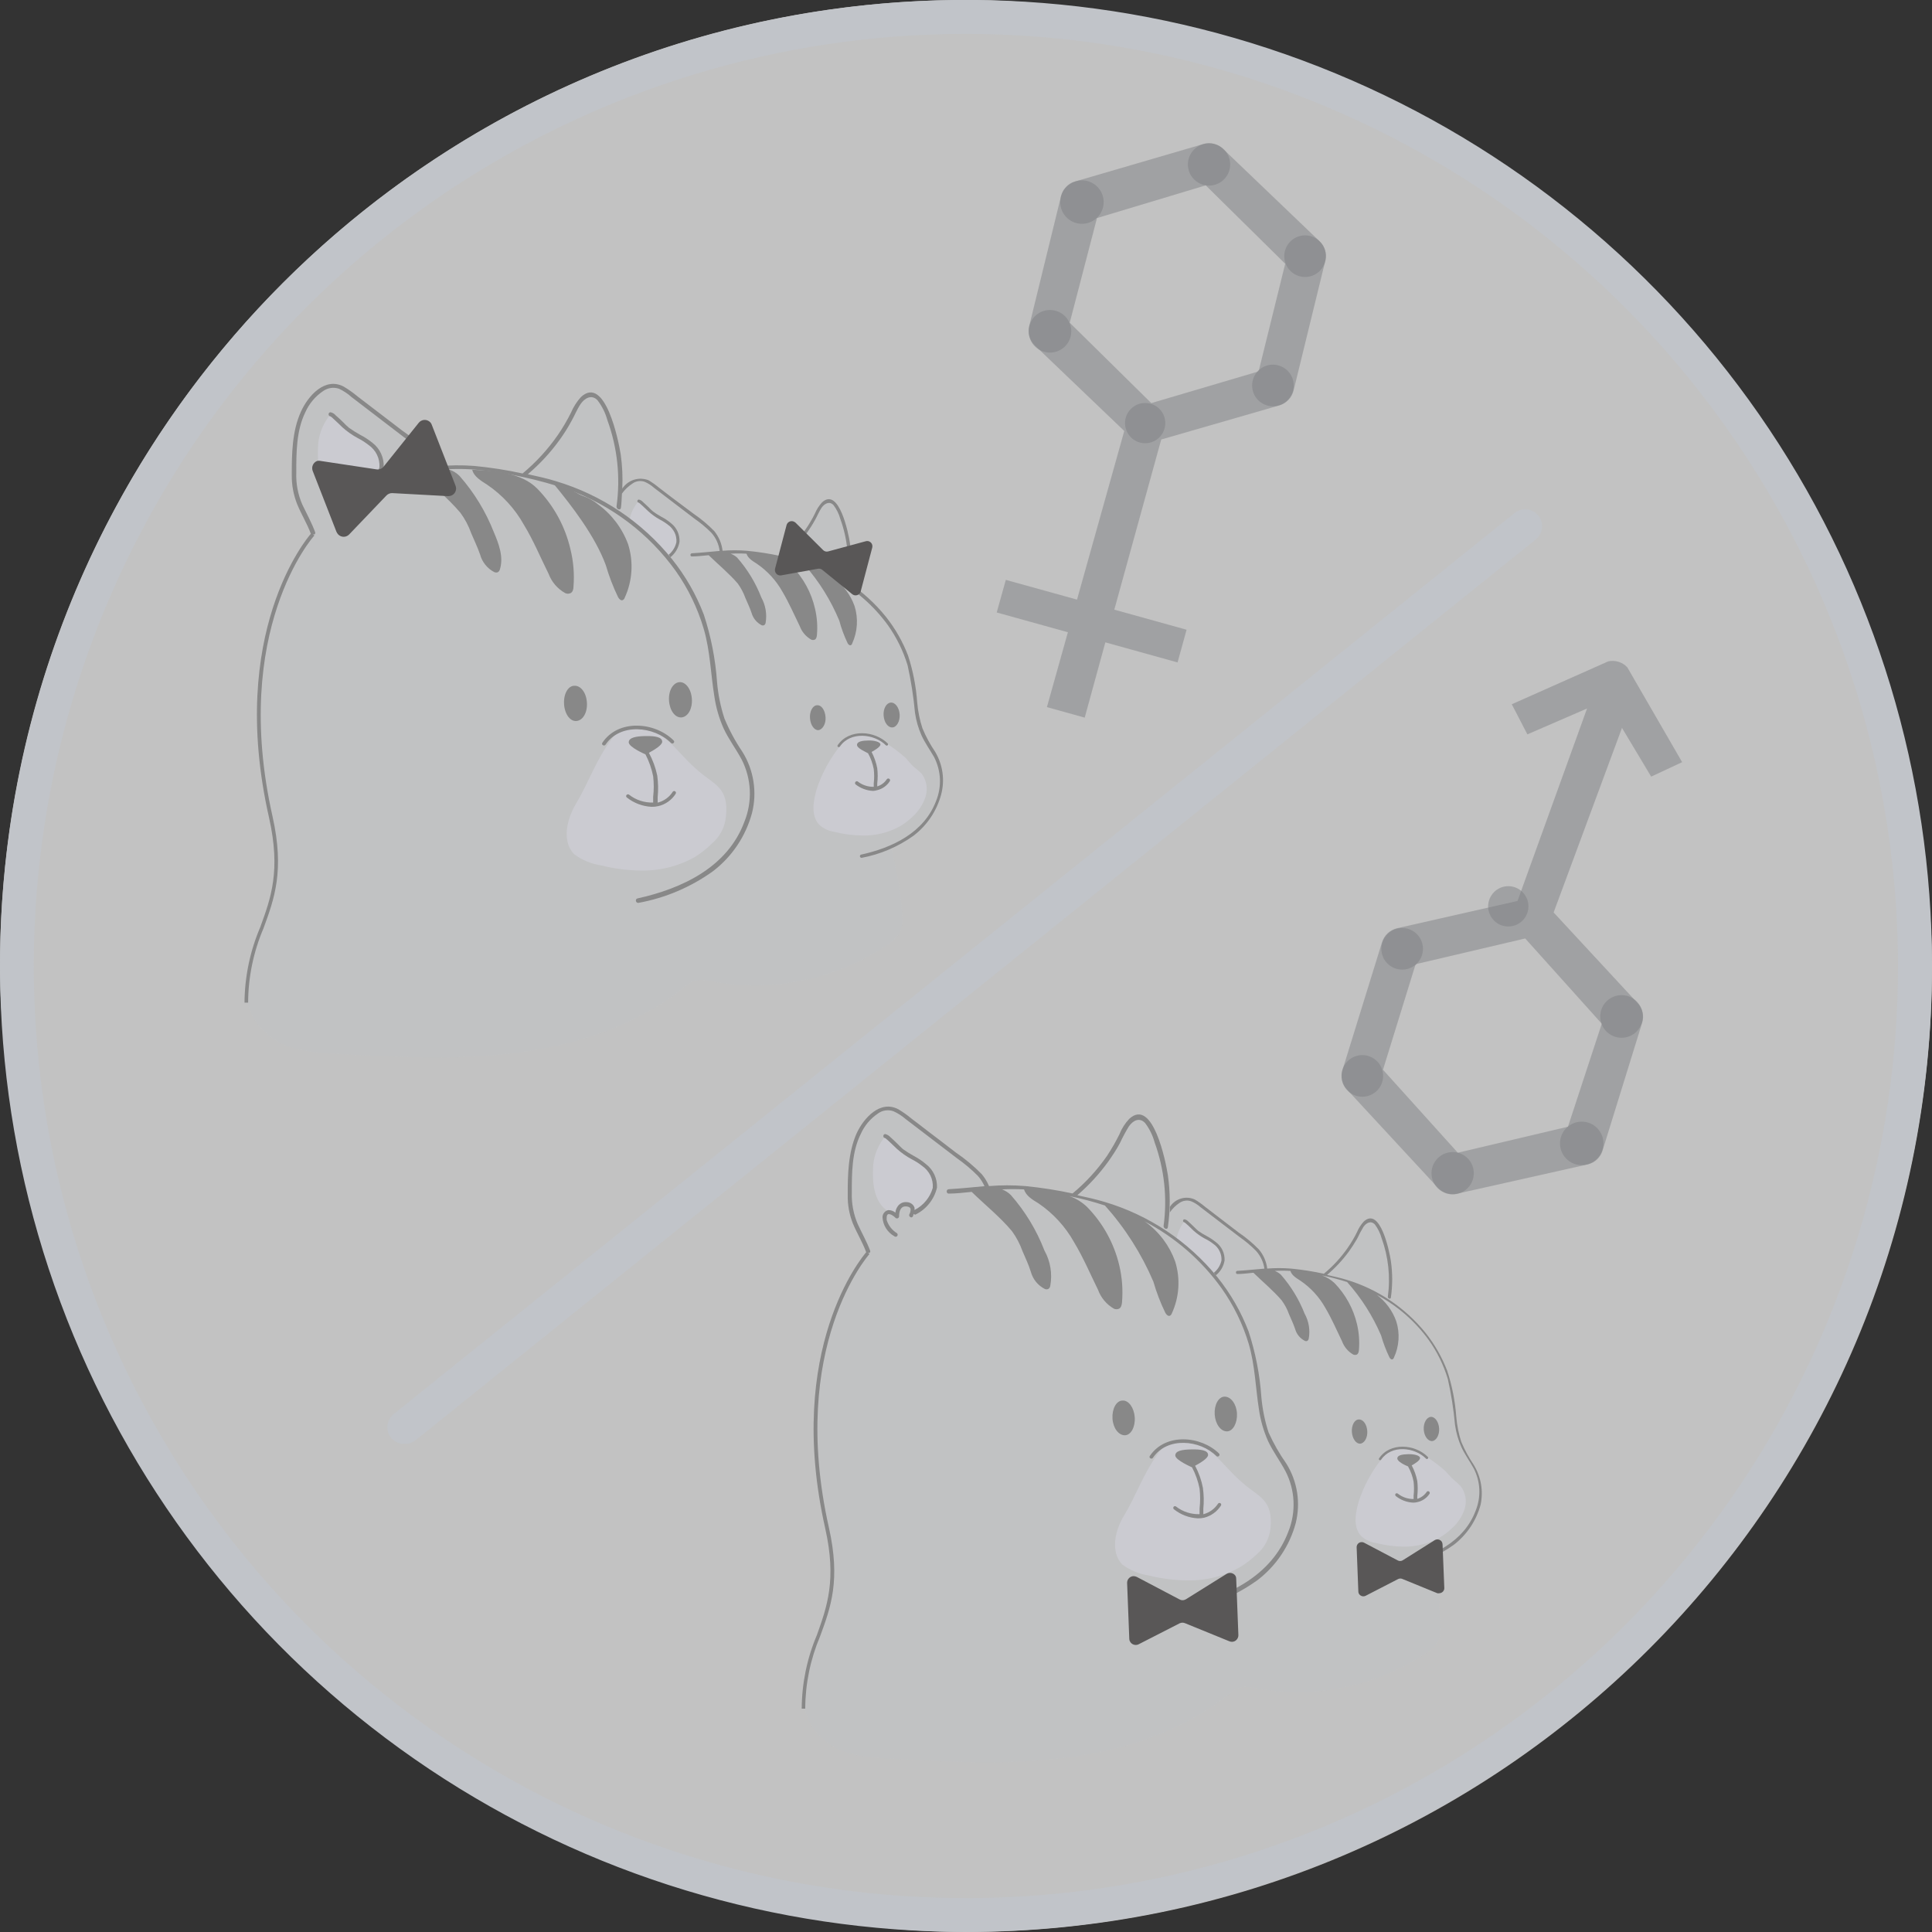 <svg width="56" height="56" viewBox="0 0 56 56" fill="none" xmlns="http://www.w3.org/2000/svg">
<rect x="0" y="0" width="56" height="56" fill="#333333" stroke="none"/>
<rect width="56" height="56" rx="28" fill="white" fill-opacity="0.7"/>
<g clip-path="url(#clip0_19_288)">
<g opacity="0.7">
<path opacity="0.7" d="M33.777 12.273C33.783 11.95 33.525 11.685 33.202 11.68C32.88 11.675 32.614 11.932 32.609 12.255C32.604 12.577 32.861 12.843 33.184 12.848C33.507 12.853 33.772 12.596 33.777 12.273Z" fill="#808184"/>
</g>
<g opacity="0.7">
<path opacity="0.7" d="M31.052 9.613C31.058 9.271 30.785 8.99 30.444 8.985C30.102 8.979 29.821 9.251 29.816 9.593C29.81 9.934 30.083 10.216 30.424 10.221C30.766 10.226 31.047 9.954 31.052 9.613Z" fill="#808184"/>
</g>
<g opacity="0.7">
<path opacity="0.7" d="M31.991 5.868C31.997 5.52 31.719 5.233 31.371 5.227C31.023 5.222 30.736 5.5 30.731 5.848C30.725 6.196 31.003 6.483 31.351 6.488C31.699 6.494 31.986 6.216 31.991 5.868Z" fill="#808184"/>
</g>
<g opacity="0.7">
<path opacity="0.7" d="M35.658 4.777C35.663 4.438 35.393 4.159 35.054 4.153C34.715 4.148 34.437 4.418 34.431 4.757C34.426 5.096 34.696 5.375 35.035 5.38C35.373 5.386 35.653 5.115 35.658 4.777Z" fill="#808184"/>
</g>
<g opacity="0.7">
<path opacity="0.7" d="M37.5 11.182C37.505 10.849 37.239 10.575 36.906 10.569C36.572 10.564 36.298 10.83 36.293 11.163C36.287 11.497 36.553 11.771 36.887 11.777C37.22 11.782 37.495 11.516 37.5 11.182Z" fill="#808184"/>
</g>
<g opacity="0.7">
<path opacity="0.7" d="M38.432 7.435C38.437 7.102 38.171 6.827 37.838 6.822C37.504 6.817 37.23 7.083 37.224 7.416C37.219 7.749 37.485 8.024 37.819 8.029C38.152 8.035 38.426 7.769 38.432 7.435Z" fill="#808184"/>
</g>
<g opacity="0.7">
<path opacity="0.7" d="M37.093 11.748C37.191 11.718 37.279 11.663 37.35 11.588C37.42 11.514 37.47 11.423 37.495 11.323L38.416 7.555C38.441 7.456 38.439 7.352 38.41 7.254C38.382 7.157 38.328 7.068 38.254 6.998L35.449 4.313C35.375 4.243 35.285 4.193 35.186 4.168C35.087 4.144 34.984 4.145 34.886 4.173L31.15 5.264C31.053 5.293 30.966 5.347 30.897 5.42C30.828 5.493 30.779 5.583 30.755 5.681L29.831 9.454C29.808 9.553 29.81 9.656 29.839 9.754C29.867 9.852 29.92 9.94 29.993 10.011L32.587 12.492L31.218 17.38L29.154 16.808L28.89 17.753L30.953 18.326L30.345 20.496L31.441 20.801L32.039 18.619L34.132 19.201L34.394 18.253L32.299 17.671L33.659 12.739L37.093 11.748ZM31.797 6.321L34.949 5.373L37.252 7.645L36.494 10.715C36.49 10.73 36.482 10.744 36.471 10.756C36.46 10.767 36.446 10.776 36.431 10.78L33.371 11.684L31.007 9.354L31.797 6.321Z" fill="#808184"/>
</g>
<g opacity="0.7">
<path opacity="0.7" d="M47.86 22.511L48.758 22.091L47.169 19.344C47.101 19.269 47.013 19.214 46.916 19.183C46.819 19.152 46.716 19.148 46.617 19.169L43.819 20.413L44.272 21.286L46.001 20.537L43.986 26.114L40.487 26.907C40.388 26.931 40.296 26.981 40.221 27.051C40.147 27.121 40.091 27.209 40.06 27.307L38.913 31.012C38.883 31.108 38.879 31.212 38.901 31.311C38.923 31.41 38.971 31.502 39.039 31.576L41.678 34.428C41.747 34.502 41.835 34.557 41.932 34.587C42.03 34.618 42.133 34.622 42.233 34.6L46.03 33.749C46.128 33.726 46.218 33.677 46.292 33.608C46.365 33.539 46.42 33.453 46.449 33.356L47.599 29.646C47.629 29.549 47.634 29.446 47.612 29.347C47.59 29.248 47.542 29.156 47.472 29.081L45.033 26.448L47.014 21.099L47.86 22.511ZM45.448 32.658L42.255 33.412L40.087 31.007L41.018 27.995C41.023 27.98 41.032 27.967 41.044 27.956C41.056 27.946 41.07 27.938 41.086 27.935L44.209 27.202L46.428 29.673L45.448 32.658Z" fill="#808184"/>
</g>
<g opacity="0.7">
<path opacity="0.7" d="M44.303 26.276C44.306 25.953 44.047 25.689 43.724 25.686C43.402 25.683 43.138 25.942 43.134 26.265C43.131 26.587 43.39 26.852 43.713 26.855C44.035 26.858 44.3 26.599 44.303 26.276Z" fill="#808184"/>
</g>
<g opacity="0.7">
<path opacity="0.7" d="M47.62 29.47C47.624 29.129 47.351 28.848 47.01 28.844C46.668 28.84 46.388 29.113 46.383 29.454C46.379 29.796 46.652 30.076 46.994 30.081C47.335 30.085 47.615 29.812 47.62 29.47Z" fill="#808184"/>
</g>
<g opacity="0.7">
<path opacity="0.7" d="M46.477 33.15C46.482 32.802 46.203 32.516 45.855 32.511C45.507 32.507 45.221 32.785 45.217 33.134C45.212 33.482 45.491 33.768 45.839 33.772C46.187 33.777 46.473 33.498 46.477 33.15Z" fill="#808184"/>
</g>
<g opacity="0.7">
<path opacity="0.7" d="M42.719 34.014C42.724 33.675 42.453 33.397 42.114 33.393C41.775 33.388 41.497 33.66 41.492 33.998C41.488 34.337 41.759 34.615 42.098 34.62C42.437 34.624 42.715 34.353 42.719 34.014Z" fill="#808184"/>
</g>
<g opacity="0.7">
<path opacity="0.7" d="M41.246 27.509C41.25 27.176 40.984 26.902 40.65 26.898C40.317 26.893 40.043 27.16 40.039 27.494C40.034 27.827 40.301 28.101 40.635 28.105C40.968 28.11 41.242 27.843 41.246 27.509Z" fill="#808184"/>
</g>
<g opacity="0.7">
<path opacity="0.7" d="M40.091 31.194C40.095 30.86 39.828 30.587 39.495 30.582C39.162 30.578 38.888 30.845 38.884 31.178C38.879 31.512 39.146 31.785 39.48 31.79C39.813 31.794 40.087 31.527 40.091 31.194Z" fill="#808184"/>
</g>
<path d="M28 55.998C22.462 55.998 17.049 54.355 12.444 51.279C7.839 48.202 4.251 43.829 2.131 38.713C0.012 33.596 -0.542 27.967 0.538 22.535C1.618 17.104 4.285 12.115 8.201 8.199C12.117 4.283 17.106 1.616 22.537 0.536C27.969 -0.545 33.599 0.01 38.715 2.129C43.831 4.248 48.204 7.837 51.281 12.442C54.358 17.046 56 22.46 56 27.998C55.992 35.421 53.04 42.539 47.79 47.788C42.541 53.038 35.424 55.99 28 55.998ZM28 0.982C22.656 0.982 17.432 2.566 12.989 5.534C8.545 8.503 5.082 12.722 3.037 17.659C0.991 22.596 0.456 28.029 1.498 33.27C2.541 38.511 5.114 43.325 8.892 47.104C12.67 50.883 17.485 53.456 22.726 54.499C27.967 55.541 33.399 55.007 38.336 52.962C43.273 50.917 47.493 47.454 50.462 43.011C53.431 38.568 55.015 33.344 55.015 28C55.007 20.837 52.158 13.971 47.094 8.906C42.029 3.841 35.163 0.991 28 0.982Z" fill="#C1C4C9"/>
<path d="M11.733 41.852C11.629 41.857 11.527 41.828 11.441 41.769C11.354 41.711 11.289 41.627 11.255 41.529C11.22 41.431 11.218 41.324 11.249 41.225C11.28 41.125 11.341 41.038 11.425 40.977L43.901 14.87C43.951 14.83 44.009 14.8 44.071 14.782C44.132 14.764 44.197 14.758 44.261 14.765C44.325 14.771 44.387 14.791 44.444 14.822C44.501 14.853 44.55 14.894 44.591 14.944C44.631 14.995 44.661 15.052 44.68 15.114C44.698 15.176 44.704 15.241 44.697 15.305C44.69 15.369 44.67 15.431 44.64 15.487C44.609 15.544 44.567 15.594 44.517 15.634L12.041 41.75C11.953 41.819 11.844 41.855 11.733 41.852Z" fill="#C1C4C9"/>
<g opacity="0.5">
<path opacity="0.5" d="M7.96 30.139C8.474 30.466 9.112 30.51 9.718 30.544C11.469 30.643 13.231 30.74 14.97 30.517C16.708 30.294 18.442 29.729 19.819 28.628C19.912 28.541 20.021 28.473 20.139 28.427C20.3 28.395 20.466 28.401 20.624 28.446C22.382 28.774 24.199 28.402 25.687 27.411C25.834 27.323 25.962 27.205 26.063 27.067C26.142 26.908 26.172 26.729 26.15 26.552C26.138 26.244 26.106 25.936 26.055 25.631C26.002 25.301 25.927 24.977 25.852 24.661C25.852 24.622 25.808 24.572 25.774 24.593C25.77 24.597 25.769 24.603 25.769 24.608C25.769 24.613 25.77 24.619 25.774 24.622C26.292 24.451 26.739 24.114 27.047 23.665C27.199 23.447 27.296 23.197 27.331 22.934C27.366 22.671 27.338 22.404 27.248 22.154C27.059 21.72 26.698 21.352 26.635 20.884C26.404 19.186 26.337 19.186 25.886 18.304C25.643 17.891 25.333 17.522 24.967 17.213C24.681 17.021 24.63 16.994 24.63 16.941C24.63 16.544 24.596 15.971 24.591 15.591C24.588 15.404 24.548 15.22 24.474 15.049C24.399 14.878 24.292 14.723 24.157 14.594C24.106 14.553 24.004 14.558 23.951 14.524C23.447 15.205 23.126 15.877 22.738 16.088C22.351 16.299 21.897 16.051 21.33 16.008C21.109 15.991 21.109 16.185 20.964 16.008C20.871 15.804 20.756 15.612 20.619 15.435C20.209 15.055 19.686 14.754 19.279 14.373C19.087 14.157 18.833 14.005 18.551 13.939C18.475 13.939 18.399 13.953 18.329 13.982C18.259 14.011 18.195 14.053 18.141 14.107C18.087 14.161 18.044 14.224 18.015 14.295C17.986 14.365 17.971 14.44 17.972 14.517C17.922 14.211 17.922 13.9 17.972 13.595C17.998 13.183 17.775 12.625 17.686 12.218C17.596 11.811 17.256 11.418 16.844 11.457C16.742 12.012 15.845 13.035 15.477 13.464C14.822 14.228 14.444 13.595 13.442 13.52C13.28 13.508 13.12 13.646 12.957 13.619C12.584 13.556 12.645 13.433 12.506 13.314L10.28 11.442C10.178 11.337 10.055 11.254 9.919 11.2C9.798 11.175 9.673 11.178 9.554 11.208C9.434 11.238 9.323 11.295 9.228 11.374C8.719 11.743 8.571 12.434 8.525 13.059C8.479 13.685 8.387 14.056 8.666 14.618C8.889 14.876 9.014 15.204 9.02 15.544L8.377 16.585C8.03 17.145 7.434 19.737 7.504 21.145C7.575 22.554 7.824 22.916 7.955 24.319L7.994 25.19C8.094 26.242 7.436 26.967 7.194 27.995C6.99 28.858 7.208 29.656 7.96 30.139Z" fill="#C1C4C9"/>
</g>
<path d="M16.623 17.004C16.623 17.077 16.602 17.162 16.536 17.193C16.512 17.203 16.487 17.209 16.461 17.209C16.435 17.209 16.41 17.203 16.386 17.193C16.162 17.07 15.99 16.87 15.901 16.631C15.659 16.146 15.46 15.661 15.188 15.215C14.929 14.75 14.566 14.353 14.126 14.053C13.947 13.939 13.731 13.811 13.687 13.614C14.332 13.653 15.106 13.687 15.576 14.167C16.05 14.652 16.381 15.258 16.534 15.918C16.622 16.273 16.652 16.64 16.623 17.004Z" fill="#888888"/>
<path d="M14.318 15.435C14.461 15.77 14.599 16.143 14.492 16.495C14.489 16.513 14.482 16.531 14.471 16.546C14.461 16.561 14.447 16.575 14.432 16.585C14.416 16.591 14.399 16.595 14.382 16.595C14.365 16.595 14.348 16.591 14.332 16.585C14.23 16.534 14.14 16.461 14.069 16.372C13.997 16.284 13.944 16.181 13.915 16.071C13.84 15.855 13.745 15.663 13.658 15.455C13.583 15.242 13.477 15.042 13.343 14.861C12.982 14.434 12.497 14.041 12.104 13.649C12.531 13.556 12.989 13.472 13.316 13.791C13.744 14.276 14.083 14.833 14.318 15.435Z" fill="#888888"/>
<path d="M26.717 22.428C26.641 22.353 26.56 22.283 26.475 22.217C26.397 22.144 26.329 22.06 26.257 21.975C26.068 21.803 25.862 21.65 25.643 21.519C25.569 21.461 25.487 21.413 25.401 21.376C25.265 21.34 25.126 21.317 24.986 21.305C24.832 21.286 24.675 21.322 24.545 21.407C24.487 21.45 24.438 21.502 24.399 21.562C24.076 21.95 23.829 22.395 23.672 22.874C23.58 23.197 23.49 23.636 23.75 23.91C23.873 24.019 24.025 24.09 24.188 24.113C24.458 24.181 24.735 24.216 25.013 24.218C25.392 24.224 25.766 24.13 26.097 23.944C26.223 23.868 26.34 23.779 26.446 23.677C26.623 23.518 26.755 23.316 26.829 23.09C26.863 22.979 26.871 22.861 26.852 22.746C26.833 22.631 26.786 22.522 26.717 22.428Z" fill="#CBCBD1"/>
<path d="M19.363 16.182C19.404 16.14 19.442 16.096 19.477 16.049C19.633 15.845 19.768 15.564 19.528 15.392C19.456 15.341 19.417 15.191 19.339 15.149C19.036 14.979 18.756 14.771 18.505 14.531C18.376 14.683 18.287 14.865 18.246 15.06C18.668 15.38 19.045 15.758 19.363 16.182Z" fill="#CBCBD1"/>
<path d="M20.251 22.353L20.166 22.278C19.645 21.829 19.249 21.136 18.551 21.078C18.331 21.052 18.109 21.105 17.923 21.226C17.84 21.286 17.769 21.361 17.712 21.446C17.256 22.064 17.065 22.683 16.684 23.316C16.442 23.728 16.27 24.368 16.64 24.758C16.869 24.928 17.137 25.04 17.419 25.083C17.804 25.18 18.2 25.231 18.597 25.233C19.137 25.242 19.669 25.107 20.139 24.841C20.315 24.733 20.478 24.606 20.624 24.46C20.861 24.264 21.011 23.981 21.041 23.674C21.138 22.821 20.69 22.739 20.251 22.353Z" fill="#CBCBD1"/>
<path d="M10.668 12.817C10.275 12.593 9.91 12.322 9.582 12.009C9.38 12.249 9.255 12.544 9.223 12.856C9.192 13.401 9.211 14.068 9.798 14.31C9.929 14.369 9.929 14.211 10.04 14.146C10.525 13.85 10.346 14.361 10.402 14.342C10.591 14.278 10.753 14.149 10.858 13.978C11.059 13.711 11.236 13.348 10.923 13.122C10.821 13.064 10.773 12.868 10.668 12.817Z" fill="#CBCBD1"/>
<path d="M18.207 15.777C18.367 16.288 18.332 16.84 18.107 17.327C18.103 17.341 18.096 17.355 18.085 17.367C18.075 17.378 18.063 17.388 18.049 17.395C17.998 17.416 17.947 17.363 17.918 17.314C17.772 17.013 17.652 16.7 17.559 16.379C17.249 15.54 16.589 14.681 16.02 13.99C16.158 14.072 16.308 14.132 16.463 14.17C16.602 14.206 16.767 14.332 16.902 14.378C17.061 14.432 17.208 14.514 17.336 14.621C17.734 14.912 18.037 15.314 18.207 15.777Z" fill="#888888"/>
<path d="M23.686 20.442C23.558 20.442 23.463 20.619 23.478 20.818C23.492 21.017 23.604 21.172 23.72 21.163C23.837 21.153 23.944 20.985 23.929 20.787C23.914 20.588 23.815 20.435 23.686 20.442Z" fill="#888888"/>
<path d="M26.077 20.709C26.063 20.51 25.949 20.355 25.82 20.365C25.692 20.374 25.597 20.542 25.612 20.741C25.626 20.939 25.738 21.092 25.866 21.085C25.995 21.078 26.09 20.898 26.077 20.709Z" fill="#888888"/>
<path d="M25.682 21.606C25.689 21.611 25.698 21.613 25.707 21.612C25.715 21.611 25.724 21.607 25.73 21.601C25.736 21.594 25.74 21.586 25.741 21.578C25.742 21.569 25.74 21.56 25.735 21.553C25.357 21.175 24.61 21.114 24.28 21.601C24.254 21.64 24.317 21.679 24.343 21.64C24.647 21.194 25.338 21.262 25.682 21.606Z" fill="#888888"/>
<path d="M25.427 22.903C25.578 22.867 25.708 22.774 25.791 22.644C25.795 22.638 25.798 22.631 25.799 22.624C25.8 22.617 25.799 22.61 25.798 22.603C25.796 22.596 25.793 22.59 25.788 22.584C25.784 22.579 25.778 22.575 25.772 22.571C25.76 22.565 25.746 22.563 25.733 22.567C25.72 22.571 25.709 22.579 25.701 22.591C25.637 22.688 25.54 22.76 25.427 22.794C25.427 22.765 25.427 22.736 25.427 22.707C25.445 22.56 25.445 22.412 25.427 22.266C25.396 22.102 25.34 21.943 25.263 21.795C25.362 21.742 25.52 21.647 25.52 21.579C25.52 21.512 25.364 21.461 25.178 21.463C24.991 21.466 24.841 21.492 24.841 21.592C24.841 21.691 25.1 21.798 25.161 21.834C25.24 21.977 25.296 22.132 25.326 22.292C25.342 22.43 25.342 22.569 25.326 22.707C25.326 22.741 25.326 22.772 25.326 22.806C25.156 22.81 24.991 22.754 24.858 22.649C24.846 22.644 24.834 22.643 24.822 22.646C24.811 22.65 24.8 22.657 24.793 22.667C24.786 22.677 24.783 22.689 24.783 22.701C24.784 22.713 24.789 22.725 24.797 22.734C24.943 22.849 25.121 22.916 25.306 22.925C25.347 22.923 25.388 22.915 25.427 22.903Z" fill="#888888"/>
<path d="M27.105 21.79C26.96 21.576 26.836 21.348 26.737 21.109C26.659 20.868 26.608 20.619 26.586 20.367C26.554 19.902 26.464 19.443 26.32 19C26.163 18.591 25.944 18.209 25.67 17.867C25.061 17.115 24.24 16.564 23.313 16.287C23.126 16.228 22.93 16.187 22.738 16.143C22.98 15.938 23.198 15.706 23.386 15.45C23.474 15.326 23.555 15.197 23.628 15.064C23.694 14.948 23.742 14.822 23.817 14.713C23.893 14.604 24.038 14.512 24.159 14.64C24.251 14.761 24.318 14.899 24.358 15.045C24.562 15.606 24.625 16.209 24.542 16.8C24.542 16.861 24.625 16.885 24.635 16.827C24.688 16.465 24.688 16.098 24.635 15.736C24.596 15.469 24.322 14.104 23.827 14.562C23.74 14.657 23.67 14.766 23.621 14.885C23.544 15.041 23.456 15.191 23.357 15.334C23.151 15.627 22.906 15.89 22.629 16.117C22.304 16.047 21.976 15.996 21.645 15.964C21.412 15.945 21.177 15.945 20.944 15.964C20.92 15.754 20.835 15.556 20.702 15.392C20.52 15.206 20.32 15.039 20.105 14.892L19.456 14.407L19.102 14.136C19.006 14.056 18.905 13.984 18.798 13.92C18.663 13.867 18.513 13.862 18.375 13.906C18.236 13.951 18.117 14.041 18.037 14.162C18.053 13.835 18.038 13.506 17.993 13.181C17.935 12.8 17.547 10.853 16.839 11.508C16.717 11.643 16.619 11.798 16.548 11.966C16.437 12.188 16.311 12.403 16.17 12.608C15.881 13.025 15.537 13.4 15.147 13.724C14.684 13.622 14.215 13.55 13.743 13.505C13.382 13.478 13.019 13.482 12.659 13.518C12.61 13.38 12.538 13.252 12.446 13.139C12.21 12.897 11.95 12.679 11.67 12.489L10.824 11.842L10.361 11.488C10.236 11.384 10.104 11.29 9.965 11.207C9.422 10.918 8.93 11.471 8.722 11.934C8.464 12.502 8.457 13.161 8.457 13.772C8.454 14.059 8.507 14.344 8.612 14.611C8.731 14.904 8.901 15.174 9.01 15.472C8.899 15.598 6.585 18.343 7.798 23.699C8.144 25.238 7.851 26.034 7.541 26.88C7.247 27.57 7.093 28.312 7.087 29.062H7.192C7.195 28.321 7.347 27.588 7.638 26.907C7.953 26.048 8.251 25.236 7.9 23.667C6.687 18.267 9.08 15.549 9.112 15.523L9.073 15.489H9.119C9.127 15.481 9.133 15.471 9.136 15.461C9.139 15.45 9.139 15.439 9.136 15.428C9.034 15.152 8.894 14.9 8.765 14.63C8.636 14.337 8.576 14.018 8.588 13.697C8.588 13.115 8.588 12.485 8.85 11.949C8.961 11.7 9.14 11.487 9.366 11.335C9.432 11.289 9.508 11.258 9.587 11.246C9.667 11.234 9.748 11.242 9.825 11.267C9.958 11.33 10.082 11.411 10.191 11.51L11.711 12.674C11.935 12.83 12.146 13.006 12.339 13.2C12.421 13.293 12.489 13.397 12.54 13.51C12.186 13.542 11.832 13.581 11.478 13.598C11.393 13.598 11.391 13.736 11.478 13.731C11.847 13.714 12.206 13.67 12.586 13.641C12.624 13.74 12.652 13.842 12.669 13.947C12.669 14.024 12.8 14.027 12.79 13.947C12.767 13.836 12.733 13.728 12.688 13.624C13.091 13.583 13.498 13.583 13.901 13.624C14.774 13.717 15.634 13.907 16.466 14.189C17.722 14.643 18.811 15.467 19.589 16.553C19.949 17.064 20.223 17.631 20.399 18.231C20.585 18.869 20.6 19.528 20.704 20.171C20.75 20.495 20.84 20.812 20.973 21.111C21.119 21.427 21.332 21.706 21.495 22.011C21.638 22.288 21.719 22.593 21.733 22.905C21.747 23.217 21.694 23.528 21.577 23.817C21.092 25.134 19.771 25.757 18.478 26.041C18.396 26.06 18.43 26.189 18.512 26.169C19.285 26.027 20.017 25.717 20.656 25.26C21.215 24.837 21.616 24.24 21.798 23.563C21.873 23.265 21.887 22.955 21.839 22.651C21.792 22.347 21.684 22.056 21.521 21.795C21.315 21.49 21.139 21.165 20.998 20.825C20.886 20.483 20.814 20.128 20.784 19.768C20.737 19.104 20.609 18.449 20.401 17.816C20.179 17.233 19.866 16.688 19.475 16.202C18.608 15.128 17.436 14.342 16.114 13.947C15.85 13.864 15.576 13.806 15.3 13.745C15.645 13.453 15.954 13.12 16.218 12.754C16.346 12.578 16.462 12.394 16.565 12.203C16.657 12.039 16.728 11.859 16.834 11.704C16.941 11.549 17.147 11.418 17.319 11.602C17.451 11.773 17.548 11.969 17.605 12.177C17.897 12.977 17.988 13.837 17.87 14.681C17.87 14.766 17.986 14.803 17.998 14.718C18.018 14.582 18.018 14.444 18.027 14.308C18.11 14.192 18.214 14.093 18.333 14.015C18.383 13.979 18.441 13.955 18.503 13.947C18.564 13.938 18.626 13.944 18.684 13.964C18.786 14.008 18.88 14.069 18.963 14.143L20.132 15.035C20.305 15.155 20.468 15.291 20.617 15.44C20.75 15.588 20.834 15.772 20.859 15.969C20.593 15.991 20.323 16.022 20.057 16.037C19.999 16.037 19.996 16.134 20.057 16.129C20.214 16.129 20.374 16.107 20.542 16.093C20.813 16.357 21.138 16.626 21.383 16.912C21.476 17.04 21.55 17.18 21.604 17.329C21.667 17.477 21.732 17.61 21.783 17.761C21.804 17.838 21.841 17.91 21.892 17.972C21.942 18.035 22.005 18.085 22.076 18.122C22.088 18.127 22.1 18.129 22.112 18.129C22.124 18.129 22.136 18.127 22.147 18.122C22.158 18.115 22.168 18.106 22.175 18.095C22.183 18.084 22.188 18.072 22.191 18.059C22.236 17.805 22.192 17.543 22.067 17.317C21.903 16.893 21.665 16.501 21.364 16.16C21.309 16.111 21.244 16.073 21.175 16.049C21.329 16.04 21.483 16.04 21.638 16.049C21.679 16.182 21.815 16.262 21.933 16.337C22.242 16.547 22.498 16.826 22.68 17.152C22.869 17.47 23.017 17.814 23.18 18.146C23.241 18.312 23.358 18.451 23.512 18.539C23.529 18.547 23.547 18.551 23.565 18.551C23.584 18.551 23.602 18.547 23.619 18.539C23.662 18.517 23.674 18.459 23.679 18.408C23.702 18.151 23.683 17.891 23.623 17.639C23.517 17.176 23.284 16.75 22.952 16.41C22.847 16.309 22.721 16.231 22.583 16.182C22.834 16.235 23.081 16.3 23.325 16.379C23.745 16.857 24.083 17.401 24.327 17.989C24.387 18.214 24.468 18.433 24.569 18.643C24.588 18.677 24.622 18.716 24.659 18.701C24.695 18.687 24.69 18.672 24.7 18.653C24.857 18.312 24.882 17.925 24.77 17.567C24.654 17.244 24.445 16.962 24.169 16.757C24.789 17.087 25.326 17.555 25.738 18.124C25.99 18.479 26.182 18.872 26.308 19.288C26.408 19.739 26.479 20.196 26.521 20.656C26.553 20.883 26.617 21.105 26.71 21.315C26.812 21.536 26.953 21.732 27.076 21.946C27.176 22.14 27.233 22.355 27.244 22.573C27.253 22.792 27.216 23.011 27.134 23.214C26.785 24.135 25.866 24.574 24.952 24.773C24.942 24.778 24.934 24.786 24.93 24.796C24.925 24.806 24.924 24.817 24.926 24.828C24.929 24.838 24.935 24.848 24.944 24.855C24.952 24.861 24.963 24.865 24.974 24.865C25.516 24.764 26.029 24.545 26.477 24.225C26.87 23.926 27.152 23.506 27.28 23.029C27.335 22.822 27.348 22.605 27.318 22.392C27.288 22.18 27.215 21.975 27.105 21.79Z" fill="#888888"/>
<path d="M16.648 19.877C16.464 19.877 16.33 20.12 16.35 20.413C16.369 20.707 16.532 20.918 16.713 20.898C16.895 20.879 17.031 20.656 17.012 20.362C16.992 20.069 16.83 19.868 16.648 19.877Z" fill="#888888"/>
<path d="M20.054 20.258C20.037 19.974 19.872 19.756 19.691 19.773C19.509 19.79 19.373 20.016 19.392 20.309C19.412 20.602 19.574 20.813 19.759 20.794C19.943 20.774 20.074 20.542 20.054 20.258Z" fill="#888888"/>
<path d="M19.451 21.536C19.499 21.584 19.574 21.512 19.526 21.463C18.985 20.922 17.921 20.835 17.46 21.529C17.421 21.587 17.513 21.642 17.552 21.584C17.974 20.949 18.959 21.046 19.451 21.536Z" fill="#888888"/>
<path d="M10.436 12.601C10.325 12.54 10.218 12.473 10.116 12.4C10.057 12.35 10.001 12.296 9.948 12.24C9.878 12.172 9.805 12.101 9.73 12.039C9.692 11.993 9.64 11.962 9.582 11.949C9.505 11.949 9.505 12.065 9.582 12.07C9.553 12.07 9.582 12.07 9.582 12.07C9.595 12.081 9.609 12.092 9.623 12.101L9.718 12.189C9.791 12.254 9.859 12.322 9.929 12.39C10.062 12.508 10.209 12.611 10.365 12.696C10.477 12.752 10.582 12.82 10.681 12.897C10.786 12.968 10.871 13.066 10.927 13.181C10.982 13.295 11.007 13.422 10.998 13.549C10.955 13.696 10.882 13.833 10.783 13.95C10.684 14.068 10.561 14.163 10.424 14.23C10.356 14.272 10.424 14.378 10.482 14.337C10.778 14.15 11.078 13.903 11.122 13.534C11.128 13.401 11.101 13.267 11.045 13.146C10.988 13.024 10.903 12.918 10.797 12.836C10.685 12.745 10.564 12.667 10.436 12.601Z" fill="#888888"/>
<path d="M19.08 23.366C19.184 23.343 19.282 23.298 19.369 23.236C19.456 23.174 19.53 23.096 19.587 23.005C19.59 22.999 19.592 22.993 19.593 22.986C19.594 22.979 19.593 22.973 19.592 22.966C19.59 22.959 19.587 22.953 19.582 22.948C19.578 22.943 19.573 22.938 19.567 22.935C19.561 22.931 19.555 22.929 19.548 22.928C19.541 22.927 19.534 22.928 19.528 22.93C19.521 22.932 19.515 22.935 19.51 22.939C19.505 22.943 19.5 22.948 19.497 22.954C19.397 23.109 19.241 23.22 19.063 23.265C19.063 23.211 19.063 23.158 19.063 23.105C19.083 22.897 19.079 22.688 19.051 22.482C19.003 22.25 18.921 22.027 18.808 21.82C18.946 21.747 19.194 21.601 19.194 21.5C19.194 21.359 18.973 21.33 18.709 21.335C18.445 21.34 18.224 21.376 18.224 21.517C18.224 21.657 18.709 21.866 18.709 21.866C18.813 22.066 18.888 22.279 18.932 22.501C18.955 22.699 18.955 22.899 18.932 23.097V23.262C18.678 23.271 18.43 23.189 18.231 23.032C18.22 23.024 18.205 23.022 18.192 23.024C18.178 23.027 18.166 23.035 18.158 23.046C18.154 23.052 18.151 23.058 18.15 23.064C18.148 23.071 18.148 23.078 18.149 23.084C18.15 23.091 18.153 23.097 18.156 23.103C18.16 23.108 18.165 23.113 18.171 23.117C18.374 23.278 18.624 23.372 18.883 23.386C18.949 23.388 19.015 23.381 19.08 23.366Z" fill="#888888"/>
<path d="M19.431 16.153C19.572 16.041 19.666 15.882 19.696 15.705C19.701 15.602 19.682 15.5 19.64 15.407C19.598 15.314 19.534 15.232 19.453 15.169C19.367 15.095 19.273 15.031 19.172 14.98C19.088 14.934 19.007 14.883 18.93 14.827C18.884 14.788 18.841 14.747 18.801 14.703L18.634 14.548C18.603 14.514 18.564 14.491 18.52 14.48C18.459 14.48 18.459 14.57 18.52 14.572C18.495 14.572 18.52 14.572 18.52 14.572L18.551 14.597L18.624 14.662L18.786 14.815C18.888 14.909 19 14.99 19.121 15.057C19.206 15.101 19.288 15.153 19.363 15.212C19.444 15.268 19.509 15.343 19.551 15.431C19.594 15.519 19.613 15.617 19.606 15.714C19.574 15.858 19.495 15.987 19.381 16.08L19.431 16.153Z" fill="#888888"/>
<path d="M9.189 13.362C9.135 13.384 9.091 13.426 9.068 13.48C9.044 13.533 9.043 13.594 9.063 13.648L9.752 15.414C9.765 15.443 9.783 15.47 9.805 15.494C9.826 15.514 9.85 15.531 9.877 15.542C9.904 15.553 9.933 15.559 9.962 15.559C9.991 15.559 10.02 15.553 10.046 15.542C10.073 15.531 10.098 15.514 10.118 15.494L11.202 14.361C11.224 14.339 11.25 14.321 11.28 14.309C11.309 14.297 11.34 14.292 11.372 14.293L12.986 14.381C13.018 14.381 13.049 14.376 13.079 14.366C13.106 14.356 13.13 14.34 13.152 14.32C13.172 14.3 13.189 14.276 13.201 14.249C13.213 14.223 13.219 14.194 13.22 14.165C13.22 14.136 13.215 14.107 13.205 14.08L12.514 12.31C12.501 12.273 12.477 12.241 12.446 12.218C12.4 12.182 12.342 12.166 12.284 12.173C12.227 12.18 12.174 12.209 12.138 12.254L11.12 13.525C11.095 13.555 11.064 13.579 11.027 13.593C10.991 13.607 10.952 13.611 10.913 13.605L9.303 13.362C9.266 13.353 9.227 13.353 9.189 13.362Z" fill="#595757"/>
<path d="M22.988 15.111C22.949 15.1 22.907 15.106 22.871 15.126C22.836 15.147 22.81 15.18 22.799 15.22L22.464 16.488C22.461 16.509 22.461 16.532 22.464 16.553C22.472 16.593 22.495 16.629 22.529 16.652C22.562 16.675 22.604 16.684 22.644 16.677L23.711 16.485C23.732 16.481 23.755 16.482 23.776 16.487C23.797 16.493 23.817 16.503 23.834 16.517L24.702 17.222C24.719 17.237 24.739 17.247 24.761 17.252C24.799 17.262 24.841 17.257 24.876 17.237C24.911 17.217 24.936 17.184 24.947 17.145L25.282 15.874C25.289 15.848 25.289 15.82 25.282 15.794C25.277 15.775 25.268 15.757 25.256 15.741C25.244 15.725 25.228 15.712 25.211 15.702C25.194 15.692 25.174 15.685 25.154 15.683C25.135 15.681 25.114 15.682 25.095 15.688L24.006 15.983C23.981 15.991 23.953 15.991 23.927 15.984C23.901 15.977 23.878 15.964 23.859 15.945L23.058 15.149C23.038 15.132 23.014 15.118 22.988 15.111Z" fill="#595757"/>
<g opacity="0.5">
<path opacity="0.5" d="M24.084 50.581C24.584 50.901 25.204 50.942 25.796 50.976C27.493 51.071 29.215 51.168 30.907 50.949C32.6 50.731 34.285 50.183 35.614 49.111C35.704 49.027 35.81 48.961 35.926 48.917C36.081 48.885 36.24 48.891 36.392 48.934C38.103 49.252 39.87 48.89 41.319 47.926C41.519 47.818 41.673 47.641 41.753 47.429C41.773 47.151 41.761 46.872 41.716 46.597C41.739 46.352 41.711 46.104 41.636 45.87C41.6 45.753 41.173 45.545 41.241 45.441C41.309 45.336 41.314 45.237 41.406 45.198C41.9 45.019 42.329 44.695 42.638 44.269C42.786 44.058 42.881 43.813 42.915 43.557C42.949 43.301 42.921 43.041 42.834 42.798C42.65 42.376 42.298 42.017 42.235 41.561C42.012 39.917 41.947 39.907 41.508 39.051C41.274 38.649 40.972 38.289 40.616 37.989C40.337 37.8 40.288 37.776 40.288 37.725C40.288 37.337 40.254 36.787 40.249 36.411C40.251 36.231 40.216 36.053 40.147 35.886C40.078 35.719 39.977 35.568 39.849 35.441C39.801 35.4 39.702 35.405 39.651 35.371C39.166 36.035 38.846 36.688 38.465 36.896C38.084 37.105 37.645 36.86 37.095 36.816C36.879 36.801 36.879 36.988 36.739 36.816C36.648 36.618 36.535 36.431 36.402 36.258C36.004 35.887 35.495 35.596 35.097 35.225C34.913 35.016 34.669 34.868 34.399 34.801C34.325 34.8 34.251 34.815 34.182 34.843C34.114 34.871 34.051 34.912 33.999 34.964C33.946 35.017 33.905 35.079 33.876 35.147C33.848 35.216 33.834 35.289 33.834 35.364C33.784 35.068 33.784 34.765 33.834 34.469C33.858 34.066 33.64 33.521 33.555 33.126C33.47 32.73 33.136 32.35 32.736 32.398C32.636 32.939 31.766 33.935 31.404 34.352C30.769 35.097 30.401 34.479 29.423 34.406C29.266 34.406 29.111 34.529 28.953 34.503C28.589 34.44 28.648 34.321 28.512 34.205L26.349 32.369C26.249 32.272 26.13 32.197 26 32.146C25.882 32.121 25.76 32.124 25.643 32.153C25.526 32.183 25.418 32.238 25.326 32.316C24.841 32.672 24.686 33.346 24.642 33.955C24.598 34.563 24.506 34.925 24.778 35.473C24.995 35.724 25.117 36.043 25.122 36.375C25.122 36.375 24.62 37.189 24.497 37.386C24.16 37.931 23.58 40.455 23.648 41.825C23.716 43.195 23.961 43.549 24.087 44.914L24.125 45.763C24.223 46.786 23.582 47.494 23.345 48.493C23.139 49.334 23.357 50.113 24.084 50.581Z" fill="#C1C4C9"/>
</g>
<path d="M41.404 45.201L41.336 45.23L41.404 45.201Z" fill="#888888"/>
<path d="M42.337 43.077C42.266 43.004 42.192 42.935 42.114 42.87C42.036 42.8 41.971 42.72 41.901 42.645C41.717 42.478 41.517 42.329 41.304 42.201C41.229 42.145 41.148 42.099 41.062 42.063C40.93 42.028 40.795 42.004 40.659 41.993C40.508 41.976 40.356 42.011 40.227 42.092C40.172 42.135 40.124 42.187 40.084 42.245C39.773 42.622 39.535 43.055 39.384 43.52C39.294 43.836 39.204 44.262 39.459 44.529C39.579 44.635 39.727 44.703 39.886 44.725C40.148 44.792 40.417 44.827 40.688 44.83C41.057 44.834 41.421 44.741 41.743 44.56C41.865 44.487 41.979 44.4 42.082 44.301C42.256 44.147 42.385 43.95 42.456 43.729C42.489 43.618 42.496 43.502 42.475 43.388C42.454 43.275 42.407 43.168 42.337 43.077Z" fill="#CBCBD1"/>
<path d="M35.18 36.998C35.221 36.956 35.259 36.91 35.294 36.862C35.444 36.663 35.577 36.392 35.342 36.224C35.272 36.174 35.235 36.028 35.16 35.982C34.865 35.816 34.592 35.614 34.348 35.378C34.226 35.527 34.143 35.704 34.105 35.892C34.513 36.209 34.875 36.581 35.18 36.998Z" fill="#CBCBD1"/>
<path d="M36.045 43.006L35.962 42.933C35.453 42.495 35.07 41.821 34.391 41.765C34.176 41.74 33.96 41.791 33.778 41.908C33.698 41.967 33.629 42.04 33.574 42.124C33.13 42.725 32.941 43.336 32.573 43.944C32.33 44.345 32.17 44.968 32.529 45.348C32.753 45.513 33.014 45.621 33.288 45.664C33.662 45.758 34.047 45.807 34.433 45.809C34.959 45.819 35.478 45.687 35.936 45.428C36.111 45.323 36.273 45.199 36.421 45.057C36.651 44.866 36.796 44.592 36.826 44.294C36.908 43.46 36.467 43.38 36.045 43.006Z" fill="#CBCBD1"/>
<path d="M26.72 33.722C26.336 33.505 25.98 33.241 25.66 32.937C25.464 33.17 25.342 33.457 25.311 33.761C25.279 34.292 25.311 34.93 25.871 35.184C26 35.24 25.997 35.087 26.099 35.024C26.565 34.736 26.395 35.233 26.451 35.213C26.636 35.151 26.793 35.026 26.894 34.859C27.091 34.6 27.263 34.246 26.957 34.028C26.868 33.962 26.819 33.771 26.72 33.722Z" fill="#CBCBD1"/>
<path d="M42.715 42.456C42.574 42.247 42.454 42.026 42.356 41.794C42.28 41.558 42.231 41.314 42.211 41.066C42.178 40.614 42.09 40.167 41.949 39.735C41.797 39.337 41.584 38.965 41.319 38.632C40.726 37.9 39.927 37.364 39.025 37.093C38.843 37.037 38.651 36.998 38.465 36.954C38.7 36.755 38.912 36.529 39.095 36.28C39.182 36.159 39.263 36.034 39.338 35.904C39.392 35.788 39.453 35.673 39.52 35.562C39.602 35.446 39.733 35.369 39.852 35.492C39.941 35.611 40.006 35.745 40.046 35.887C40.243 36.43 40.306 37.013 40.227 37.585C40.227 37.643 40.305 37.667 40.315 37.611C40.366 37.259 40.366 36.901 40.315 36.549C40.276 36.29 40.012 34.961 39.529 35.407C39.445 35.499 39.378 35.605 39.33 35.72C39.255 35.873 39.168 36.019 39.071 36.159C38.875 36.444 38.64 36.7 38.373 36.92C38.057 36.851 37.737 36.801 37.415 36.77C37.187 36.752 36.959 36.752 36.731 36.77C36.706 36.565 36.622 36.372 36.489 36.215C36.312 36.034 36.118 35.871 35.909 35.73L35.276 35.245L34.932 34.981C34.839 34.903 34.74 34.832 34.636 34.77C34.51 34.711 34.366 34.701 34.233 34.74C34.099 34.779 33.984 34.866 33.909 34.983C33.912 35.035 33.912 35.088 33.909 35.141C33.983 35.033 34.077 34.941 34.185 34.869C34.234 34.834 34.292 34.811 34.352 34.803C34.411 34.794 34.472 34.8 34.529 34.821C34.629 34.863 34.72 34.922 34.801 34.993L35.938 35.861C36.106 35.978 36.262 36.111 36.406 36.256C36.537 36.4 36.621 36.58 36.649 36.772C36.387 36.792 36.127 36.823 35.868 36.836C35.81 36.836 35.81 36.93 35.868 36.928C36.021 36.928 36.176 36.906 36.331 36.891C36.593 37.148 36.91 37.41 37.148 37.689C37.24 37.813 37.313 37.95 37.364 38.096C37.425 38.239 37.488 38.368 37.538 38.516C37.559 38.591 37.594 38.662 37.644 38.722C37.693 38.783 37.755 38.832 37.825 38.867C37.846 38.876 37.871 38.876 37.892 38.867C37.914 38.852 37.928 38.83 37.934 38.804C37.98 38.555 37.938 38.298 37.815 38.077C37.653 37.665 37.422 37.285 37.131 36.952C37.079 36.902 37.017 36.863 36.949 36.838C37.1 36.829 37.252 36.829 37.403 36.838C37.441 36.966 37.572 37.044 37.689 37.119C37.99 37.322 38.239 37.593 38.416 37.91C38.6 38.22 38.744 38.555 38.901 38.88C38.961 39.042 39.076 39.178 39.226 39.263C39.242 39.27 39.26 39.273 39.277 39.273C39.294 39.273 39.312 39.27 39.328 39.263C39.372 39.241 39.384 39.183 39.389 39.134C39.41 38.884 39.392 38.632 39.335 38.387C39.23 37.936 39.004 37.522 38.681 37.19C38.576 37.092 38.453 37.017 38.319 36.969C38.565 37.019 38.808 37.083 39.047 37.16C39.457 37.619 39.789 38.142 40.031 38.707C40.094 38.926 40.175 39.139 40.274 39.345C40.293 39.379 40.327 39.415 40.363 39.401C40.373 39.396 40.381 39.39 40.388 39.382C40.394 39.374 40.399 39.365 40.402 39.355C40.557 39.023 40.582 38.644 40.47 38.295C40.361 37.991 40.165 37.726 39.907 37.531C40.502 37.847 41.017 38.295 41.413 38.841C41.658 39.185 41.845 39.568 41.966 39.973C42.065 40.412 42.134 40.856 42.175 41.304C42.206 41.525 42.268 41.74 42.359 41.944C42.458 42.16 42.601 42.352 42.715 42.56C42.813 42.749 42.869 42.957 42.879 43.17C42.888 43.383 42.851 43.595 42.771 43.792C42.431 44.691 41.539 45.116 40.657 45.312C40.598 45.324 40.623 45.411 40.681 45.399C41.205 45.301 41.702 45.089 42.136 44.779C42.517 44.487 42.791 44.078 42.916 43.615C43 43.217 42.928 42.802 42.715 42.456Z" fill="#888888"/>
<path d="M39.386 41.144C39.263 41.144 39.17 41.316 39.185 41.51C39.2 41.704 39.309 41.855 39.428 41.845C39.546 41.835 39.643 41.675 39.631 41.481C39.619 41.287 39.512 41.137 39.386 41.144Z" fill="#888888"/>
<path d="M41.714 41.404C41.702 41.21 41.59 41.059 41.471 41.069C41.353 41.079 41.256 41.241 41.268 41.435C41.28 41.629 41.391 41.777 41.51 41.77C41.629 41.762 41.726 41.597 41.714 41.404Z" fill="#888888"/>
<path d="M41.331 42.276C41.334 42.281 41.338 42.284 41.342 42.286C41.347 42.289 41.352 42.291 41.357 42.291C41.362 42.291 41.368 42.291 41.373 42.289C41.377 42.287 41.382 42.284 41.386 42.28C41.389 42.277 41.392 42.272 41.394 42.267C41.396 42.262 41.396 42.257 41.396 42.252C41.396 42.247 41.394 42.242 41.392 42.237C41.389 42.233 41.386 42.229 41.382 42.225C41.013 41.857 40.288 41.799 39.973 42.272C39.946 42.31 40.009 42.347 40.033 42.308C40.329 41.874 40.996 41.942 41.331 42.276Z" fill="#888888"/>
<path d="M41.081 43.54C41.227 43.509 41.355 43.422 41.437 43.297C41.444 43.286 41.445 43.272 41.441 43.259C41.438 43.247 41.429 43.236 41.418 43.229C41.412 43.226 41.406 43.224 41.4 43.223C41.393 43.222 41.386 43.223 41.38 43.224C41.373 43.226 41.368 43.229 41.362 43.233C41.357 43.238 41.353 43.243 41.35 43.249C41.284 43.342 41.19 43.411 41.081 43.445C41.081 43.416 41.081 43.389 41.081 43.36C41.097 43.218 41.097 43.074 41.081 42.931C41.05 42.772 40.995 42.618 40.919 42.475C41.016 42.422 41.161 42.33 41.161 42.262C41.161 42.194 41.013 42.148 40.829 42.15C40.645 42.153 40.502 42.179 40.502 42.274C40.502 42.369 40.744 42.478 40.812 42.504C40.89 42.642 40.945 42.792 40.974 42.948C40.989 43.083 40.989 43.218 40.974 43.353V43.45C40.81 43.452 40.651 43.398 40.521 43.297C40.511 43.288 40.499 43.283 40.486 43.283C40.473 43.283 40.46 43.288 40.451 43.297C40.447 43.303 40.444 43.309 40.442 43.315C40.44 43.322 40.44 43.328 40.441 43.335C40.442 43.342 40.445 43.348 40.449 43.354C40.452 43.359 40.457 43.364 40.463 43.368C40.602 43.478 40.771 43.543 40.948 43.554C40.993 43.556 41.037 43.551 41.081 43.54Z" fill="#888888"/>
<path d="M36.77 41.52C36.661 41.186 36.592 40.841 36.561 40.492C36.517 39.846 36.392 39.208 36.191 38.593C35.974 38.025 35.669 37.494 35.288 37.02C34.442 35.98 33.302 35.22 32.018 34.838C31.761 34.76 31.494 34.702 31.227 34.644C31.562 34.356 31.861 34.031 32.12 33.674C32.241 33.502 32.362 33.322 32.459 33.138C32.537 32.972 32.623 32.81 32.718 32.653C32.835 32.483 33.024 32.374 33.191 32.551C33.319 32.719 33.412 32.91 33.468 33.114C33.749 33.889 33.838 34.721 33.727 35.538C33.727 35.618 33.841 35.655 33.851 35.572C33.923 35.071 33.923 34.561 33.851 34.059C33.795 33.691 33.419 31.795 32.73 32.432C32.609 32.562 32.512 32.713 32.447 32.878C32.34 33.095 32.219 33.305 32.086 33.506C31.804 33.912 31.469 34.278 31.089 34.593C30.638 34.496 30.181 34.424 29.721 34.379C29.37 34.35 29.018 34.35 28.667 34.379C28.615 34.254 28.543 34.137 28.456 34.033C28.225 33.798 27.972 33.587 27.699 33.402C27.425 33.191 27.151 32.98 26.875 32.772C26.727 32.655 26.577 32.541 26.426 32.428C26.305 32.326 26.176 32.235 26.041 32.154C25.512 31.872 25.032 32.41 24.828 32.854C24.586 33.405 24.569 34.047 24.572 34.644C24.567 34.922 24.617 35.199 24.719 35.458C24.838 35.744 25.001 36.006 25.107 36.297C25.001 36.421 22.748 39.09 23.919 44.299C24.256 45.797 23.97 46.573 23.677 47.395C23.391 48.069 23.242 48.794 23.238 49.526H23.34C23.343 48.805 23.49 48.092 23.771 47.429C24.079 46.592 24.37 45.804 24.026 44.277C22.845 39.018 25.178 36.375 25.202 36.348L25.163 36.314H25.207C25.214 36.307 25.22 36.298 25.223 36.289C25.226 36.279 25.226 36.268 25.224 36.258C25.124 35.989 24.981 35.742 24.862 35.48C24.739 35.193 24.68 34.883 24.69 34.571C24.69 34.004 24.69 33.392 24.947 32.874C25.054 32.63 25.229 32.423 25.449 32.275C25.513 32.228 25.587 32.198 25.664 32.187C25.742 32.176 25.821 32.183 25.895 32.209C26.024 32.267 26.143 32.343 26.249 32.435L27.731 33.567C27.949 33.72 28.153 33.892 28.342 34.081C28.421 34.171 28.487 34.272 28.536 34.382C28.192 34.413 27.847 34.45 27.503 34.469C27.42 34.469 27.42 34.602 27.503 34.597C27.724 34.597 27.944 34.568 28.165 34.547C28.538 34.913 28.989 35.274 29.331 35.684C29.46 35.861 29.563 36.056 29.637 36.263C29.724 36.467 29.814 36.654 29.879 36.862C29.908 36.969 29.959 37.069 30.029 37.156C30.099 37.242 30.187 37.312 30.286 37.362C30.302 37.368 30.318 37.372 30.335 37.372C30.352 37.372 30.368 37.368 30.383 37.362C30.399 37.352 30.413 37.34 30.423 37.325C30.433 37.31 30.439 37.292 30.442 37.274C30.507 36.922 30.447 36.557 30.272 36.244C30.046 35.657 29.717 35.114 29.302 34.641C29.229 34.568 29.142 34.512 29.045 34.476C29.257 34.464 29.47 34.464 29.683 34.476C29.738 34.663 29.925 34.772 30.1 34.879C30.527 35.169 30.881 35.555 31.133 36.006C31.399 36.45 31.601 36.925 31.828 37.388C31.913 37.619 32.076 37.812 32.289 37.934C32.312 37.944 32.337 37.949 32.362 37.949C32.387 37.949 32.412 37.944 32.435 37.934C32.498 37.902 32.515 37.82 32.522 37.75C32.552 37.392 32.526 37.032 32.444 36.683C32.294 36.042 31.971 35.456 31.511 34.986C31.365 34.845 31.19 34.737 30.999 34.67C31.347 34.741 31.69 34.832 32.027 34.942C32.612 35.596 33.086 36.341 33.431 37.148C33.521 37.461 33.638 37.765 33.78 38.057C33.809 38.106 33.858 38.157 33.909 38.138C33.935 38.124 33.955 38.1 33.965 38.072C34.184 37.598 34.218 37.06 34.062 36.562C33.898 36.107 33.602 35.712 33.213 35.427L33.169 35.398C34.056 35.86 34.822 36.525 35.405 37.337C35.755 37.829 36.022 38.374 36.195 38.952C36.377 39.573 36.392 40.218 36.491 40.851C36.536 41.166 36.624 41.474 36.753 41.765C36.896 42.073 37.102 42.344 37.26 42.643C37.399 42.912 37.479 43.208 37.493 43.511C37.507 43.814 37.456 44.117 37.342 44.398C36.857 45.681 35.584 46.287 34.326 46.563C34.31 46.569 34.297 46.58 34.29 46.594C34.282 46.609 34.28 46.626 34.284 46.642C34.289 46.658 34.299 46.672 34.313 46.681C34.327 46.689 34.344 46.692 34.36 46.689C35.112 46.551 35.824 46.249 36.445 45.804C36.989 45.39 37.381 44.807 37.558 44.146C37.63 43.855 37.643 43.553 37.597 43.258C37.55 42.962 37.444 42.678 37.286 42.424C37.085 42.14 36.913 41.837 36.77 41.52Z" fill="#888888"/>
<path d="M32.537 40.596C32.357 40.596 32.229 40.839 32.246 41.117C32.263 41.396 32.423 41.602 32.602 41.602C32.782 41.602 32.91 41.36 32.891 41.081C32.871 40.802 32.714 40.584 32.537 40.596Z" fill="#888888"/>
<path d="M35.854 40.967C35.837 40.691 35.677 40.482 35.497 40.482C35.318 40.482 35.189 40.725 35.209 41.004C35.228 41.282 35.386 41.489 35.563 41.489C35.74 41.489 35.87 41.241 35.854 40.967Z" fill="#888888"/>
<path d="M35.264 42.209C35.275 42.215 35.287 42.219 35.299 42.218C35.311 42.217 35.323 42.212 35.332 42.203C35.341 42.194 35.346 42.183 35.348 42.171C35.349 42.158 35.346 42.146 35.34 42.136C34.811 41.612 33.778 41.527 33.327 42.204C33.291 42.259 33.38 42.31 33.417 42.257C33.829 41.636 34.787 41.733 35.264 42.209Z" fill="#888888"/>
<path d="M26.489 33.506C26.382 33.448 26.279 33.383 26.179 33.312C26.121 33.266 26.07 33.208 26.017 33.157C25.963 33.106 25.878 33.021 25.806 32.958C25.767 32.916 25.716 32.886 25.66 32.871C25.585 32.871 25.585 32.985 25.66 32.99C25.631 32.99 25.66 32.99 25.66 32.99L25.699 33.021C25.733 33.048 25.762 33.077 25.794 33.106L25.997 33.3C26.126 33.416 26.269 33.517 26.422 33.599C26.53 33.654 26.634 33.719 26.729 33.795C26.831 33.865 26.914 33.96 26.968 34.072C27.022 34.183 27.046 34.307 27.037 34.43C26.998 34.568 26.931 34.697 26.839 34.807C26.748 34.918 26.635 35.008 26.506 35.073C26.511 35.048 26.511 35.022 26.506 34.998C26.489 34.953 26.458 34.915 26.419 34.888C26.38 34.861 26.334 34.846 26.286 34.845C26.236 34.839 26.185 34.847 26.139 34.867C26.093 34.888 26.053 34.92 26.024 34.961C25.984 35.016 25.959 35.08 25.954 35.148C25.896 35.102 25.826 35.076 25.752 35.075C25.703 35.084 25.659 35.11 25.627 35.149C25.596 35.187 25.579 35.236 25.58 35.286C25.587 35.398 25.621 35.507 25.68 35.602C25.74 35.697 25.822 35.776 25.92 35.832C25.931 35.842 25.945 35.848 25.961 35.848C25.976 35.848 25.991 35.842 26.002 35.832C26.013 35.82 26.019 35.805 26.019 35.789C26.019 35.773 26.013 35.758 26.002 35.747C25.859 35.66 25.753 35.525 25.701 35.366C25.701 35.32 25.687 35.209 25.75 35.191C25.789 35.191 25.826 35.202 25.859 35.223C25.896 35.244 25.929 35.27 25.958 35.301C25.967 35.309 25.977 35.314 25.989 35.316C26 35.318 26.012 35.317 26.023 35.312C26.033 35.308 26.042 35.301 26.049 35.291C26.056 35.282 26.06 35.271 26.06 35.259C26.06 35.129 26.094 34.964 26.257 34.968C26.308 34.968 26.385 34.985 26.395 35.048C26.396 35.1 26.384 35.151 26.358 35.196C26.327 35.264 26.429 35.327 26.46 35.257C26.47 35.235 26.478 35.212 26.485 35.189C26.502 35.189 26.516 35.218 26.538 35.204C26.693 35.128 26.829 35.018 26.936 34.883C27.044 34.748 27.12 34.591 27.159 34.423C27.164 34.292 27.138 34.163 27.083 34.045C27.027 33.926 26.945 33.823 26.841 33.744C26.733 33.652 26.615 33.572 26.489 33.506Z" fill="#888888"/>
<path d="M34.906 43.991C35.106 43.939 35.279 43.814 35.39 43.639C35.394 43.633 35.396 43.627 35.397 43.62C35.398 43.613 35.397 43.606 35.396 43.6C35.394 43.593 35.391 43.587 35.386 43.582C35.382 43.577 35.377 43.572 35.371 43.569C35.359 43.563 35.346 43.561 35.333 43.565C35.321 43.568 35.31 43.577 35.303 43.588C35.204 43.738 35.053 43.846 34.879 43.891V43.734C34.899 43.532 34.895 43.328 34.867 43.127C34.824 42.903 34.748 42.687 34.641 42.485C34.777 42.412 35.017 42.272 35.017 42.172C35.017 42.036 34.804 42.007 34.532 42.012C34.261 42.017 34.064 42.053 34.067 42.189C34.069 42.325 34.551 42.529 34.551 42.531C34.654 42.725 34.727 42.932 34.77 43.147C34.792 43.34 34.792 43.535 34.77 43.729C34.77 43.782 34.77 43.836 34.77 43.889C34.523 43.897 34.281 43.818 34.086 43.666C34.075 43.658 34.062 43.655 34.048 43.657C34.035 43.66 34.023 43.667 34.016 43.678C34.009 43.689 34.006 43.702 34.008 43.715C34.011 43.728 34.017 43.74 34.028 43.748C34.226 43.906 34.468 43.997 34.721 44.01C34.783 44.011 34.845 44.005 34.906 43.991Z" fill="#888888"/>
<path d="M35.238 36.969C35.376 36.861 35.468 36.705 35.495 36.532C35.499 36.432 35.479 36.333 35.437 36.242C35.395 36.151 35.331 36.072 35.252 36.011C35.166 35.941 35.074 35.879 34.976 35.827C34.892 35.783 34.811 35.734 34.733 35.679C34.687 35.642 34.648 35.599 34.607 35.56C34.566 35.521 34.501 35.456 34.445 35.407C34.416 35.375 34.378 35.352 34.336 35.342C34.275 35.342 34.275 35.427 34.336 35.432C34.314 35.432 34.336 35.432 34.336 35.432L34.365 35.456L34.438 35.519L34.593 35.669C34.693 35.758 34.802 35.836 34.92 35.9C35.006 35.941 35.087 35.991 35.162 36.05C35.242 36.103 35.306 36.175 35.348 36.26C35.391 36.345 35.41 36.44 35.405 36.535C35.374 36.675 35.296 36.801 35.184 36.891L35.238 36.969Z" fill="#888888"/>
<path d="M41.813 44.764C41.812 44.738 41.805 44.712 41.791 44.689C41.77 44.656 41.736 44.632 41.698 44.624C41.659 44.615 41.619 44.622 41.585 44.643L40.657 45.227C40.634 45.24 40.609 45.247 40.583 45.247C40.557 45.247 40.531 45.24 40.509 45.227L39.539 44.716C39.517 44.703 39.492 44.697 39.466 44.699C39.447 44.699 39.427 44.703 39.41 44.711C39.392 44.719 39.376 44.73 39.362 44.745C39.349 44.759 39.339 44.776 39.332 44.794C39.325 44.812 39.322 44.832 39.323 44.851L39.372 46.127C39.372 46.149 39.377 46.17 39.386 46.19C39.395 46.207 39.407 46.223 39.422 46.235C39.438 46.248 39.455 46.258 39.474 46.264C39.492 46.269 39.512 46.271 39.532 46.27C39.551 46.268 39.57 46.262 39.587 46.253L40.528 45.768C40.548 45.759 40.569 45.754 40.59 45.754C40.611 45.754 40.633 45.759 40.652 45.768L41.661 46.18C41.681 46.185 41.701 46.185 41.721 46.18C41.741 46.179 41.76 46.175 41.777 46.167C41.795 46.159 41.811 46.148 41.824 46.133C41.838 46.119 41.848 46.102 41.855 46.084C41.862 46.066 41.865 46.047 41.864 46.027L41.813 44.764Z" fill="#595757"/>
<path d="M35.812 45.678C35.785 45.636 35.743 45.607 35.694 45.596C35.646 45.585 35.595 45.594 35.553 45.62L34.372 46.357C34.343 46.374 34.311 46.383 34.277 46.383C34.244 46.383 34.212 46.374 34.183 46.357L32.949 45.707C32.919 45.693 32.887 45.685 32.854 45.685C32.804 45.687 32.756 45.709 32.722 45.746C32.687 45.783 32.669 45.831 32.67 45.882L32.733 47.504C32.733 47.531 32.74 47.558 32.755 47.582C32.777 47.623 32.815 47.655 32.86 47.67C32.905 47.685 32.954 47.683 32.997 47.664L34.195 47.051C34.22 47.04 34.247 47.034 34.274 47.034C34.301 47.034 34.328 47.04 34.353 47.051L35.635 47.574C35.66 47.584 35.686 47.589 35.713 47.589C35.738 47.588 35.762 47.582 35.785 47.572C35.807 47.561 35.828 47.547 35.844 47.528C35.861 47.51 35.874 47.489 35.883 47.465C35.892 47.442 35.896 47.417 35.895 47.392L35.832 45.768C35.834 45.737 35.827 45.706 35.812 45.678Z" fill="#595757"/>
</g>
<defs>
<clipPath id="clip0_19_288">
<rect width="56" height="56" fill="white"/>
</clipPath>
</defs>
</svg>
